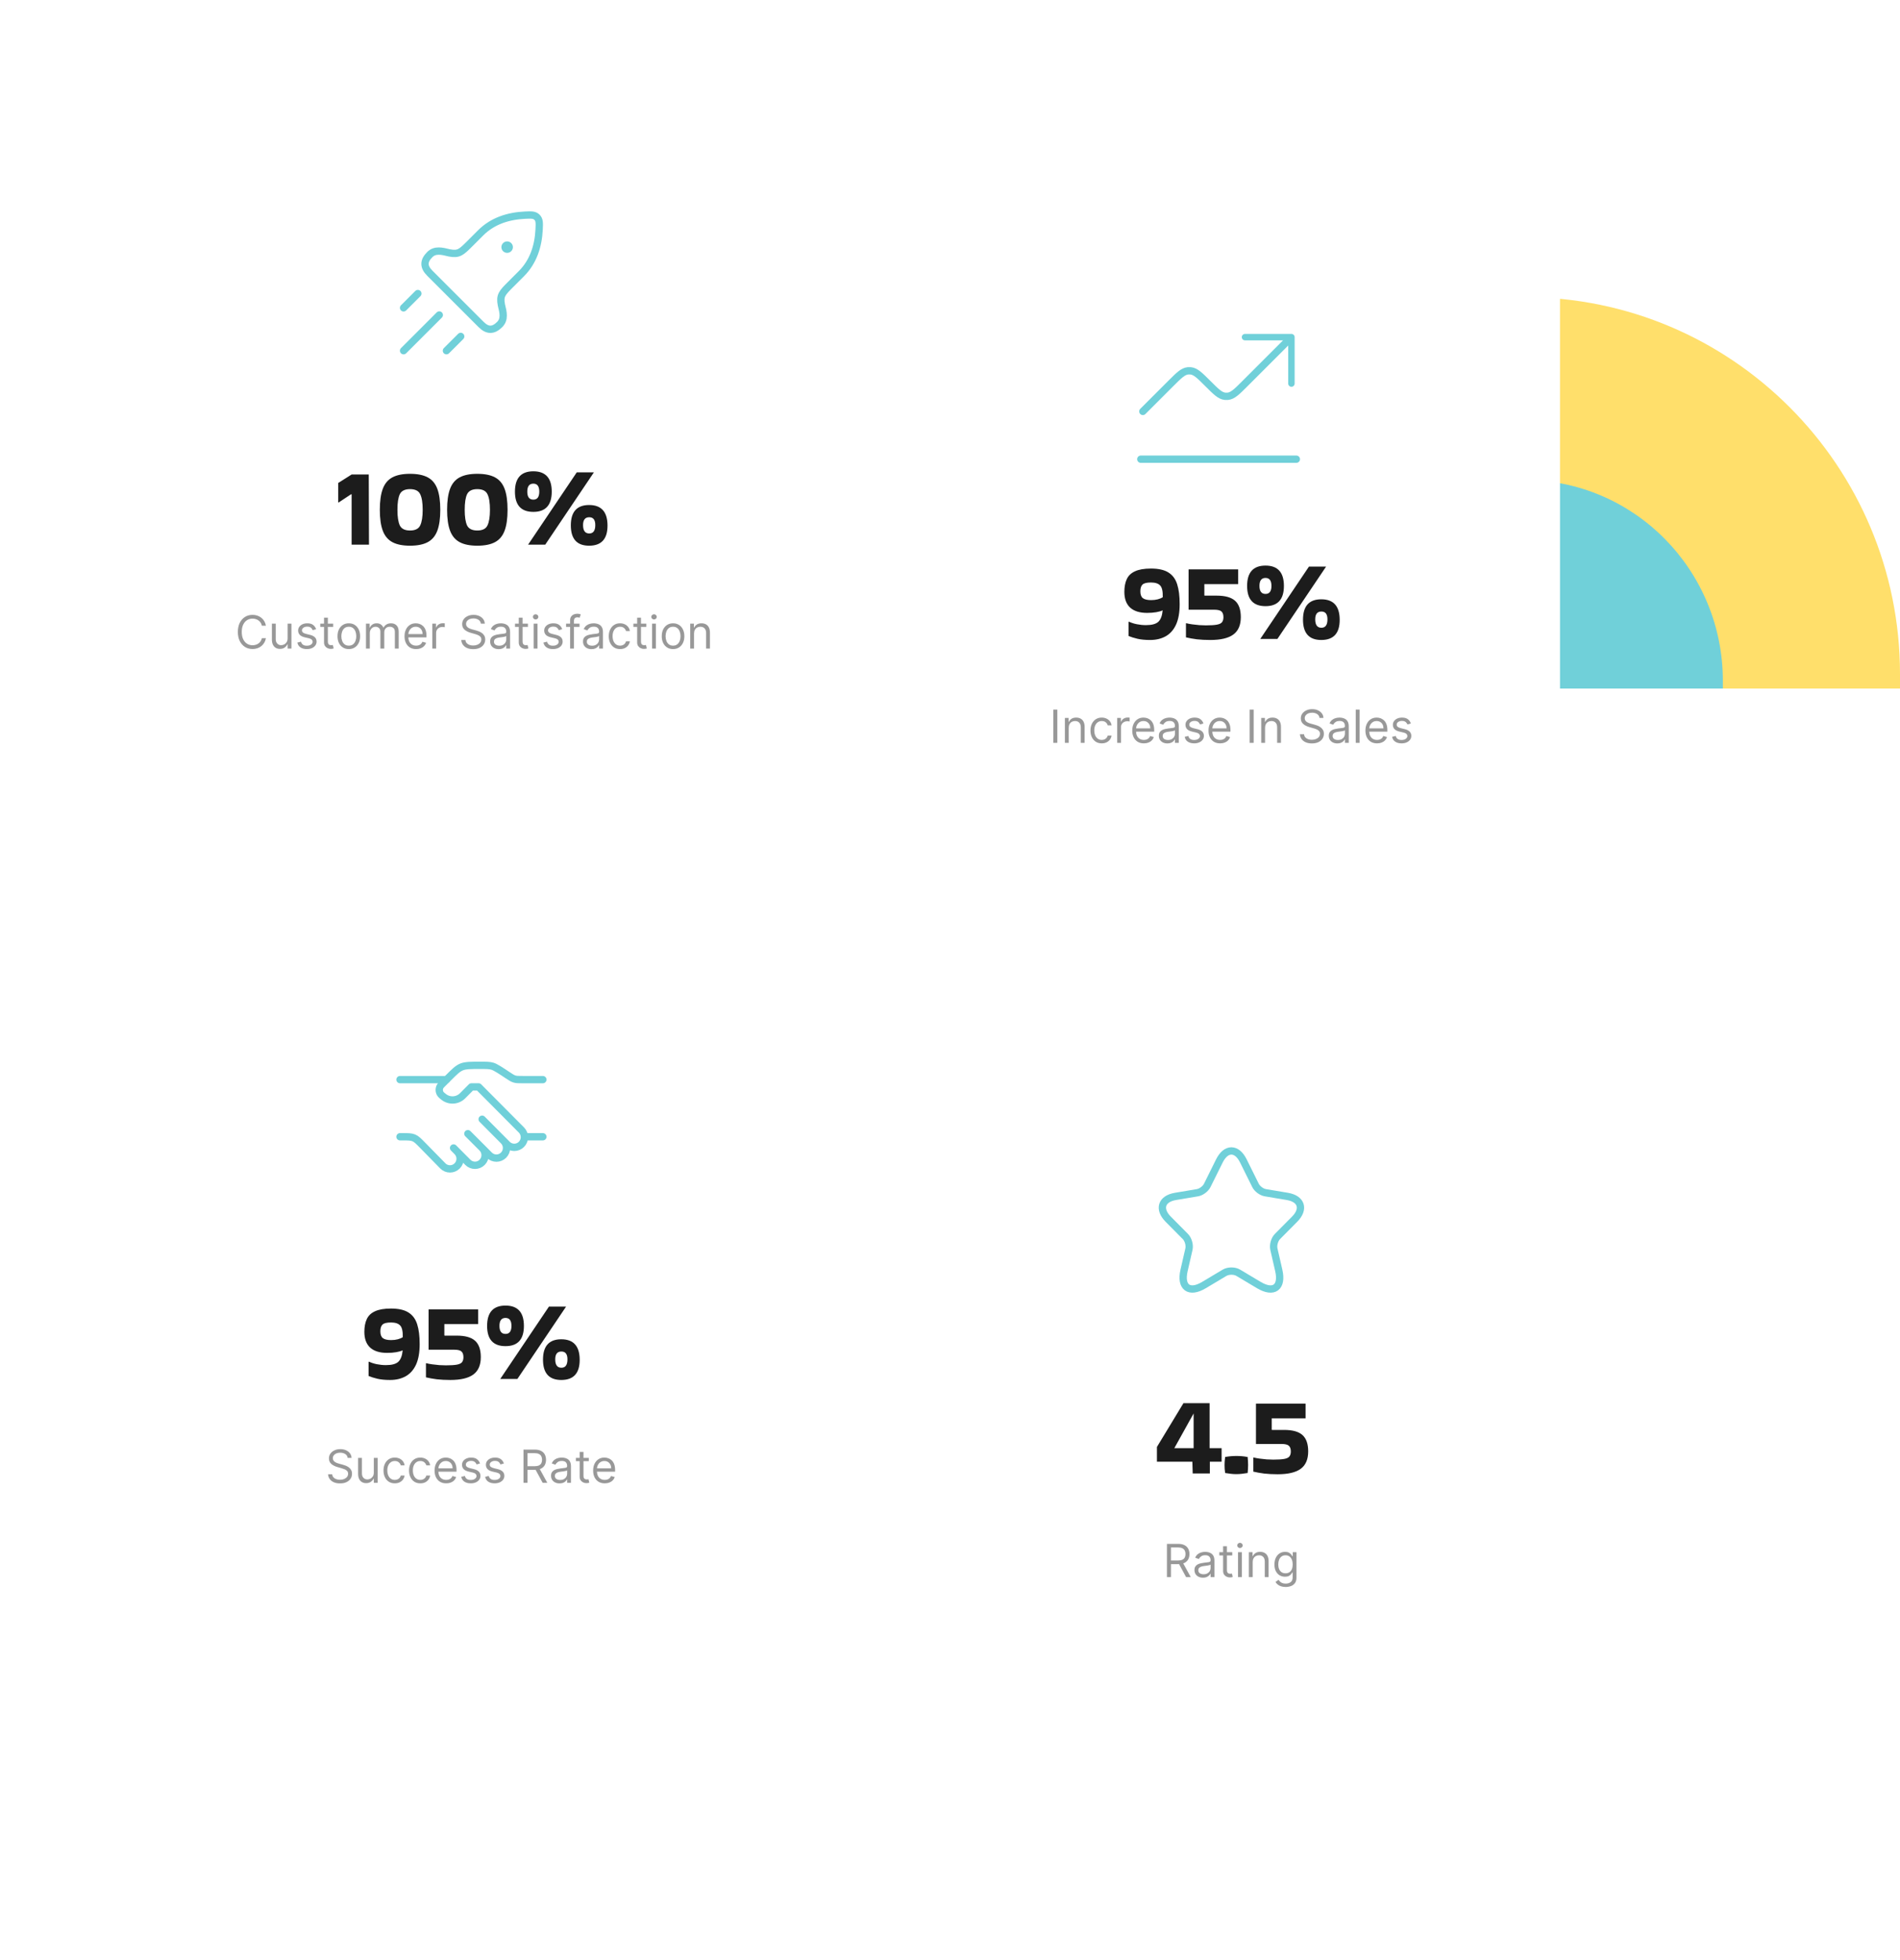<svg width="665" height="686" viewBox="0 0 665 686" fill="none" xmlns="http://www.w3.org/2000/svg">
<path d="M665 241H402V235.926C402 163.065 460.875 104 533.5 104C606.125 104 665 163.065 665 235.926V241Z" fill="#FFC800" fill-opacity="0.58"/>
<path d="M603 241H464V238.296C464 199.473 495.116 168 533.5 168C571.884 168 603 199.473 603 238.296V241Z" fill="#70D0D9"/>
<g filter="url(#filter0_d_174_2432)">
<rect x="51" y="20" width="229" height="259" rx="15" fill="white"/>
</g>
<g filter="url(#filter1_d_174_2432)">
<rect x="51" y="312" width="229" height="259" rx="15" fill="white"/>
</g>
<path d="M118.384 175.84V169.04L123.064 166.08H129.064L129.144 190.64H123.064V173H122.864L118.584 175.84H118.384ZM154.1 178.44C154.1 181.48 153.753 183.92 153.06 185.76C152.367 187.6 151.247 188.933 149.7 189.76C148.153 190.587 146.087 191 143.5 191C140.94 191 138.887 190.587 137.34 189.76C135.793 188.933 134.673 187.6 133.98 185.76C133.287 183.92 132.94 181.48 132.94 178.44C132.94 175.373 133.287 172.92 133.98 171.08C134.673 169.24 135.793 167.907 137.34 167.08C138.887 166.253 140.94 165.84 143.5 165.84C146.087 165.84 148.153 166.253 149.7 167.08C151.247 167.907 152.367 169.24 153.06 171.08C153.753 172.92 154.1 175.373 154.1 178.44ZM143.5 185.68C145.313 185.68 146.5 185.093 147.06 183.92C147.647 182.72 147.94 180.893 147.94 178.44C147.94 175.96 147.647 174.133 147.06 172.96C146.5 171.787 145.313 171.2 143.5 171.2C141.713 171.2 140.527 171.787 139.94 172.96C139.38 174.133 139.1 175.96 139.1 178.44C139.1 180.893 139.38 182.72 139.94 183.92C140.527 185.093 141.713 185.68 143.5 185.68ZM177.645 178.44C177.645 181.48 177.298 183.92 176.605 185.76C175.912 187.6 174.792 188.933 173.245 189.76C171.698 190.587 169.632 191 167.045 191C164.485 191 162.432 190.587 160.885 189.76C159.338 188.933 158.218 187.6 157.525 185.76C156.832 183.92 156.485 181.48 156.485 178.44C156.485 175.373 156.832 172.92 157.525 171.08C158.218 169.24 159.338 167.907 160.885 167.08C162.432 166.253 164.485 165.84 167.045 165.84C169.632 165.84 171.698 166.253 173.245 167.08C174.792 167.907 175.912 169.24 176.605 171.08C177.298 172.92 177.645 175.373 177.645 178.44ZM167.045 185.68C168.858 185.68 170.045 185.093 170.605 183.92C171.192 182.72 171.485 180.893 171.485 178.44C171.485 175.96 171.192 174.133 170.605 172.96C170.045 171.787 168.858 171.2 167.045 171.2C165.258 171.2 164.072 171.787 163.485 172.96C162.925 174.133 162.645 175.96 162.645 178.44C162.645 180.893 162.925 182.72 163.485 183.92C164.072 185.093 165.258 185.68 167.045 185.68ZM193.11 172.08C193.11 176.8 190.964 179.16 186.67 179.16C182.377 179.16 180.23 176.8 180.23 172.08C180.23 167.333 182.377 164.96 186.67 164.96C190.964 164.96 193.11 167.333 193.11 172.08ZM184.83 190.64L201.87 165.32H207.87L190.83 190.64H184.83ZM186.67 174.88C188.057 174.88 188.75 173.947 188.75 172.08C188.75 170.213 188.057 169.28 186.67 169.28C185.257 169.28 184.55 170.213 184.55 172.08C184.55 173.947 185.257 174.88 186.67 174.88ZM212.63 183.88C212.657 188.627 210.51 191 206.19 191C201.924 191 199.79 188.627 199.79 183.88C199.79 179.133 201.924 176.76 206.19 176.76C210.457 176.76 212.604 179.133 212.63 183.88ZM206.23 186.72C207.617 186.72 208.324 185.773 208.35 183.88C208.377 181.987 207.67 181.04 206.23 181.04C204.764 181.04 204.044 181.987 204.07 183.88C204.097 185.773 204.817 186.72 206.23 186.72Z" fill="#1C1C1C"/>
<path d="M129.165 476.6C129.938 476.973 130.845 477.267 131.885 477.48C132.952 477.693 134.018 477.8 135.085 477.8C137.112 477.8 138.552 477.413 139.405 476.64C140.258 475.84 140.765 474.507 140.925 472.64H140.885C140.325 472.907 139.578 473.12 138.645 473.28C137.712 473.44 136.658 473.52 135.485 473.52C132.898 473.52 130.925 472.907 129.565 471.68C128.205 470.427 127.525 468.587 127.525 466.16C127.525 464.4 127.805 462.92 128.365 461.72C128.925 460.493 129.885 459.573 131.245 458.96C132.605 458.32 134.472 458 136.845 458C139.458 458 141.485 458.453 142.925 459.36C144.392 460.267 145.418 461.64 146.005 463.48C146.592 465.32 146.885 467.64 146.885 470.44C146.885 473.373 146.458 475.773 145.605 477.64C144.752 479.48 143.538 480.84 141.965 481.72C140.418 482.573 138.605 483 136.525 483C134.765 483 133.272 482.853 132.045 482.56C130.818 482.267 129.805 481.947 129.005 481.6V476.68L129.165 476.6ZM136.845 462.88C135.378 462.88 134.392 463.12 133.885 463.6C133.378 464.08 133.125 464.867 133.125 465.96C133.125 467.107 133.418 467.907 134.005 468.36C134.592 468.813 135.552 469.04 136.885 469.04C137.738 469.04 138.525 468.947 139.245 468.76C139.992 468.547 140.565 468.307 140.965 468.04C141.018 466.013 140.725 464.653 140.085 463.96C139.445 463.24 138.365 462.88 136.845 462.88ZM150.003 472.4V458.28H167.363V463.44H155.523V467.36L155.603 467.48H159.883C162.816 467.48 164.949 468.08 166.283 469.28C167.616 470.48 168.283 472.387 168.283 475C168.283 477.773 167.416 479.8 165.683 481.08C163.949 482.36 161.256 483 157.603 483C155.869 483 154.296 482.92 152.883 482.76C151.469 482.573 150.203 482.347 149.083 482.08V477.2L149.163 477.12C149.749 477.28 150.443 477.413 151.243 477.52C152.069 477.627 152.909 477.72 153.763 477.8C154.616 477.853 155.389 477.88 156.083 477.88C157.736 477.88 159.003 477.8 159.883 477.64C160.763 477.48 161.363 477.2 161.683 476.8C162.029 476.373 162.203 475.787 162.203 475.04C162.203 474.107 161.976 473.44 161.523 473.04C161.096 472.613 160.229 472.4 158.923 472.4H150.003ZM183.369 464.08C183.369 468.8 181.222 471.16 176.929 471.16C172.636 471.16 170.489 468.8 170.489 464.08C170.489 459.333 172.636 456.96 176.929 456.96C181.222 456.96 183.369 459.333 183.369 464.08ZM175.089 482.64L192.129 457.32H198.129L181.089 482.64H175.089ZM176.929 466.88C178.316 466.88 179.009 465.947 179.009 464.08C179.009 462.213 178.316 461.28 176.929 461.28C175.516 461.28 174.809 462.213 174.809 464.08C174.809 465.947 175.516 466.88 176.929 466.88ZM202.889 475.88C202.916 480.627 200.769 483 196.449 483C192.182 483 190.049 480.627 190.049 475.88C190.049 471.133 192.182 468.76 196.449 468.76C200.716 468.76 202.862 471.133 202.889 475.88ZM196.489 478.72C197.876 478.72 198.582 477.773 198.609 475.88C198.636 473.987 197.929 473.04 196.489 473.04C195.022 473.04 194.302 473.987 194.329 475.88C194.356 477.773 195.076 478.72 196.489 478.72Z" fill="#1C1C1C"/>
<g filter="url(#filter2_d_174_2432)">
<rect x="317" y="53" width="229" height="259" rx="15" fill="white"/>
</g>
<g filter="url(#filter3_d_174_2432)">
<rect x="317" y="345" width="229" height="259" rx="15" fill="white"/>
</g>
<path d="M93.07 219H91.66C91.577 218.595 91.431 218.239 91.223 217.932C91.019 217.625 90.769 217.367 90.473 217.159C90.181 216.947 89.858 216.788 89.501 216.682C89.145 216.576 88.774 216.523 88.388 216.523C87.683 216.523 87.045 216.701 86.473 217.057C85.905 217.413 85.452 217.938 85.115 218.631C84.782 219.324 84.615 220.174 84.615 221.182C84.615 222.189 84.782 223.04 85.115 223.733C85.452 224.426 85.905 224.951 86.473 225.307C87.045 225.663 87.683 225.841 88.388 225.841C88.774 225.841 89.145 225.788 89.501 225.682C89.858 225.576 90.181 225.419 90.473 225.21C90.769 224.998 91.019 224.739 91.223 224.432C91.431 224.121 91.577 223.765 91.66 223.364H93.07C92.963 223.958 92.77 224.491 92.49 224.96C92.21 225.43 91.861 225.83 91.445 226.159C91.028 226.485 90.56 226.733 90.041 226.903C89.526 227.074 88.975 227.159 88.388 227.159C87.395 227.159 86.513 226.917 85.74 226.432C84.967 225.947 84.359 225.258 83.916 224.364C83.473 223.47 83.251 222.409 83.251 221.182C83.251 219.955 83.473 218.894 83.916 218C84.359 217.106 84.967 216.417 85.74 215.932C86.513 215.447 87.395 215.205 88.388 215.205C88.975 215.205 89.526 215.29 90.041 215.46C90.56 215.631 91.028 215.881 91.445 216.21C91.861 216.536 92.21 216.934 92.49 217.403C92.77 217.869 92.963 218.402 93.07 219ZM100.665 223.432V218.273H102.006V227H100.665V225.523H100.574C100.369 225.966 100.051 226.343 99.619 226.653C99.188 226.96 98.642 227.114 97.983 227.114C97.438 227.114 96.953 226.994 96.528 226.756C96.104 226.513 95.771 226.15 95.528 225.665C95.286 225.176 95.165 224.561 95.165 223.818V218.273H96.506V223.727C96.506 224.364 96.684 224.871 97.04 225.25C97.4 225.629 97.858 225.818 98.415 225.818C98.748 225.818 99.087 225.733 99.432 225.562C99.78 225.392 100.072 225.131 100.307 224.778C100.545 224.426 100.665 223.977 100.665 223.432ZM110.643 220.227L109.439 220.568C109.363 220.367 109.251 220.172 109.104 219.983C108.96 219.79 108.763 219.631 108.513 219.506C108.263 219.381 107.943 219.318 107.553 219.318C107.018 219.318 106.573 219.441 106.217 219.688C105.865 219.93 105.689 220.239 105.689 220.614C105.689 220.947 105.81 221.21 106.053 221.403C106.295 221.597 106.674 221.758 107.189 221.886L108.484 222.205C109.265 222.394 109.846 222.684 110.229 223.074C110.611 223.46 110.803 223.958 110.803 224.568C110.803 225.068 110.659 225.515 110.371 225.909C110.087 226.303 109.689 226.614 109.178 226.841C108.666 227.068 108.071 227.182 107.393 227.182C106.503 227.182 105.767 226.989 105.183 226.602C104.6 226.216 104.231 225.652 104.075 224.909L105.348 224.591C105.469 225.061 105.698 225.413 106.036 225.648C106.376 225.883 106.821 226 107.371 226C107.996 226 108.492 225.867 108.859 225.602C109.231 225.333 109.416 225.011 109.416 224.636C109.416 224.333 109.31 224.08 109.098 223.875C108.886 223.667 108.56 223.511 108.121 223.409L106.666 223.068C105.867 222.879 105.28 222.585 104.905 222.188C104.534 221.786 104.348 221.284 104.348 220.682C104.348 220.189 104.486 219.754 104.763 219.375C105.043 218.996 105.424 218.699 105.905 218.483C106.39 218.267 106.939 218.159 107.553 218.159C108.416 218.159 109.094 218.348 109.587 218.727C110.083 219.106 110.435 219.606 110.643 220.227ZM116.616 218.273V219.409H112.094V218.273H116.616ZM113.412 216.182H114.753V224.5C114.753 224.879 114.808 225.163 114.918 225.352C115.031 225.538 115.175 225.663 115.349 225.727C115.527 225.788 115.715 225.818 115.912 225.818C116.06 225.818 116.181 225.811 116.276 225.795C116.37 225.777 116.446 225.761 116.503 225.75L116.776 226.955C116.685 226.989 116.558 227.023 116.395 227.057C116.232 227.095 116.026 227.114 115.776 227.114C115.397 227.114 115.026 227.032 114.662 226.869C114.302 226.706 114.003 226.458 113.764 226.125C113.529 225.792 113.412 225.371 113.412 224.864V216.182ZM122.085 227.182C121.297 227.182 120.606 226.994 120.011 226.619C119.42 226.244 118.958 225.72 118.625 225.045C118.295 224.371 118.131 223.583 118.131 222.682C118.131 221.773 118.295 220.979 118.625 220.301C118.958 219.623 119.42 219.097 120.011 218.722C120.606 218.347 121.297 218.159 122.085 218.159C122.873 218.159 123.563 218.347 124.153 218.722C124.748 219.097 125.21 219.623 125.54 220.301C125.873 220.979 126.04 221.773 126.04 222.682C126.04 223.583 125.873 224.371 125.54 225.045C125.21 225.72 124.748 226.244 124.153 226.619C123.563 226.994 122.873 227.182 122.085 227.182ZM122.085 225.977C122.684 225.977 123.176 225.824 123.562 225.517C123.949 225.21 124.235 224.807 124.42 224.307C124.606 223.807 124.699 223.265 124.699 222.682C124.699 222.098 124.606 221.555 124.42 221.051C124.235 220.547 123.949 220.14 123.562 219.83C123.176 219.519 122.684 219.364 122.085 219.364C121.487 219.364 120.994 219.519 120.608 219.83C120.222 220.14 119.936 220.547 119.75 221.051C119.564 221.555 119.472 222.098 119.472 222.682C119.472 223.265 119.564 223.807 119.75 224.307C119.936 224.807 120.222 225.21 120.608 225.517C120.994 225.824 121.487 225.977 122.085 225.977ZM128.087 227V218.273H129.382V219.636H129.496C129.678 219.17 129.971 218.809 130.376 218.551C130.782 218.29 131.268 218.159 131.837 218.159C132.412 218.159 132.892 218.29 133.274 218.551C133.661 218.809 133.962 219.17 134.178 219.636H134.268C134.492 219.186 134.827 218.828 135.274 218.562C135.721 218.294 136.257 218.159 136.882 218.159C137.662 218.159 138.301 218.403 138.797 218.892C139.293 219.377 139.541 220.133 139.541 221.159V227H138.2V221.159C138.2 220.515 138.024 220.055 137.672 219.778C137.32 219.502 136.905 219.364 136.428 219.364C135.814 219.364 135.339 219.549 135.001 219.92C134.664 220.288 134.496 220.754 134.496 221.318V227H133.132V221.023C133.132 220.527 132.971 220.127 132.649 219.824C132.327 219.517 131.912 219.364 131.405 219.364C131.056 219.364 130.731 219.456 130.428 219.642C130.128 219.828 129.886 220.085 129.7 220.415C129.518 220.741 129.428 221.117 129.428 221.545V227H128.087ZM145.652 227.182C144.811 227.182 144.086 226.996 143.476 226.625C142.87 226.25 142.402 225.727 142.072 225.057C141.747 224.383 141.584 223.598 141.584 222.705C141.584 221.811 141.747 221.023 142.072 220.341C142.402 219.655 142.86 219.121 143.447 218.739C144.038 218.352 144.728 218.159 145.516 218.159C145.97 218.159 146.419 218.235 146.862 218.386C147.305 218.538 147.709 218.784 148.072 219.125C148.436 219.462 148.726 219.909 148.942 220.466C149.158 221.023 149.266 221.708 149.266 222.523V223.091H142.538V221.932H147.902C147.902 221.439 147.804 221 147.607 220.614C147.413 220.227 147.137 219.922 146.777 219.699C146.421 219.475 146 219.364 145.516 219.364C144.982 219.364 144.519 219.496 144.129 219.761C143.743 220.023 143.446 220.364 143.237 220.784C143.029 221.205 142.925 221.655 142.925 222.136V222.909C142.925 223.568 143.038 224.127 143.266 224.585C143.497 225.04 143.817 225.386 144.226 225.625C144.635 225.86 145.11 225.977 145.652 225.977C146.004 225.977 146.322 225.928 146.607 225.83C146.894 225.727 147.143 225.576 147.351 225.375C147.559 225.17 147.72 224.917 147.834 224.614L149.129 224.977C148.993 225.417 148.764 225.803 148.442 226.136C148.12 226.466 147.722 226.723 147.249 226.909C146.775 227.091 146.243 227.182 145.652 227.182ZM151.305 227V218.273H152.601V219.591H152.692C152.851 219.159 153.139 218.809 153.555 218.54C153.972 218.271 154.442 218.136 154.964 218.136C155.063 218.136 155.186 218.138 155.334 218.142C155.482 218.146 155.593 218.152 155.669 218.159V219.523C155.624 219.511 155.519 219.494 155.357 219.472C155.197 219.445 155.029 219.432 154.851 219.432C154.427 219.432 154.048 219.521 153.714 219.699C153.385 219.873 153.124 220.116 152.93 220.426C152.741 220.733 152.646 221.083 152.646 221.477V227H151.305ZM168.304 218.273C168.236 217.697 167.959 217.25 167.474 216.932C166.99 216.614 166.395 216.455 165.69 216.455C165.175 216.455 164.724 216.538 164.338 216.705C163.955 216.871 163.656 217.1 163.44 217.392C163.228 217.684 163.122 218.015 163.122 218.386C163.122 218.697 163.196 218.964 163.344 219.188C163.495 219.407 163.688 219.591 163.923 219.739C164.158 219.883 164.404 220.002 164.662 220.097C164.92 220.187 165.156 220.261 165.372 220.318L166.554 220.636C166.857 220.716 167.194 220.826 167.565 220.966C167.94 221.106 168.298 221.297 168.639 221.54C168.984 221.778 169.268 222.085 169.491 222.46C169.715 222.835 169.827 223.295 169.827 223.841C169.827 224.47 169.662 225.038 169.332 225.545C169.007 226.053 168.529 226.456 167.901 226.756C167.276 227.055 166.516 227.205 165.622 227.205C164.789 227.205 164.067 227.07 163.457 226.801C162.851 226.532 162.374 226.157 162.026 225.676C161.681 225.195 161.486 224.636 161.44 224H162.895C162.933 224.439 163.08 224.803 163.338 225.091C163.599 225.375 163.929 225.587 164.327 225.727C164.728 225.864 165.16 225.932 165.622 225.932C166.16 225.932 166.643 225.845 167.071 225.67C167.499 225.492 167.838 225.246 168.088 224.932C168.338 224.614 168.463 224.242 168.463 223.818C168.463 223.432 168.355 223.117 168.139 222.875C167.923 222.633 167.639 222.436 167.287 222.284C166.935 222.133 166.554 222 166.145 221.886L164.713 221.477C163.804 221.216 163.084 220.843 162.554 220.358C162.024 219.873 161.759 219.239 161.759 218.455C161.759 217.803 161.935 217.235 162.287 216.75C162.643 216.261 163.12 215.883 163.719 215.614C164.321 215.341 164.993 215.205 165.736 215.205C166.486 215.205 167.152 215.339 167.736 215.608C168.319 215.873 168.781 216.237 169.122 216.699C169.467 217.161 169.649 217.686 169.668 218.273H168.304ZM174.53 227.205C173.977 227.205 173.475 227.1 173.024 226.892C172.573 226.68 172.215 226.375 171.95 225.977C171.685 225.576 171.553 225.091 171.553 224.523C171.553 224.023 171.651 223.617 171.848 223.307C172.045 222.992 172.308 222.746 172.638 222.568C172.967 222.39 173.331 222.258 173.729 222.17C174.13 222.08 174.534 222.008 174.939 221.955C175.469 221.886 175.899 221.835 176.229 221.801C176.562 221.763 176.804 221.701 176.956 221.614C177.111 221.527 177.189 221.375 177.189 221.159V221.114C177.189 220.553 177.036 220.117 176.729 219.807C176.426 219.496 175.965 219.341 175.348 219.341C174.708 219.341 174.206 219.481 173.842 219.761C173.479 220.042 173.223 220.341 173.075 220.659L171.803 220.205C172.03 219.674 172.333 219.261 172.712 218.966C173.094 218.667 173.511 218.458 173.962 218.341C174.416 218.22 174.863 218.159 175.303 218.159C175.583 218.159 175.905 218.193 176.268 218.261C176.636 218.326 176.99 218.46 177.331 218.665C177.676 218.869 177.962 219.178 178.189 219.591C178.416 220.004 178.53 220.557 178.53 221.25V227H177.189V225.818H177.121C177.03 226.008 176.878 226.21 176.666 226.426C176.454 226.642 176.172 226.826 175.82 226.977C175.467 227.129 175.037 227.205 174.53 227.205ZM174.734 226C175.265 226 175.712 225.896 176.075 225.688C176.443 225.479 176.719 225.21 176.905 224.881C177.094 224.551 177.189 224.205 177.189 223.841V222.614C177.132 222.682 177.007 222.744 176.814 222.801C176.625 222.854 176.405 222.902 176.155 222.943C175.909 222.981 175.668 223.015 175.433 223.045C175.202 223.072 175.015 223.095 174.871 223.114C174.522 223.159 174.196 223.233 173.893 223.335C173.594 223.434 173.352 223.583 173.166 223.784C172.984 223.981 172.893 224.25 172.893 224.591C172.893 225.057 173.066 225.409 173.411 225.648C173.759 225.883 174.2 226 174.734 226ZM184.773 218.273V219.409H180.25V218.273H184.773ZM181.568 216.182H182.909V224.5C182.909 224.879 182.964 225.163 183.074 225.352C183.188 225.538 183.331 225.663 183.506 225.727C183.684 225.788 183.871 225.818 184.068 225.818C184.216 225.818 184.337 225.811 184.432 225.795C184.527 225.777 184.602 225.761 184.659 225.75L184.932 226.955C184.841 226.989 184.714 227.023 184.551 227.057C184.388 227.095 184.182 227.114 183.932 227.114C183.553 227.114 183.182 227.032 182.818 226.869C182.458 226.706 182.159 226.458 181.92 226.125C181.686 225.792 181.568 225.371 181.568 224.864V216.182ZM186.79 227V218.273H188.131V227H186.79ZM187.472 216.818C187.21 216.818 186.985 216.729 186.795 216.551C186.61 216.373 186.517 216.159 186.517 215.909C186.517 215.659 186.61 215.445 186.795 215.267C186.985 215.089 187.21 215 187.472 215C187.733 215 187.956 215.089 188.142 215.267C188.331 215.445 188.426 215.659 188.426 215.909C188.426 216.159 188.331 216.373 188.142 216.551C187.956 216.729 187.733 216.818 187.472 216.818ZM196.768 220.227L195.564 220.568C195.488 220.367 195.376 220.172 195.229 219.983C195.085 219.79 194.888 219.631 194.638 219.506C194.388 219.381 194.068 219.318 193.678 219.318C193.143 219.318 192.698 219.441 192.342 219.688C191.99 219.93 191.814 220.239 191.814 220.614C191.814 220.947 191.935 221.21 192.178 221.403C192.42 221.597 192.799 221.758 193.314 221.886L194.609 222.205C195.39 222.394 195.971 222.684 196.354 223.074C196.736 223.46 196.928 223.958 196.928 224.568C196.928 225.068 196.784 225.515 196.496 225.909C196.212 226.303 195.814 226.614 195.303 226.841C194.791 227.068 194.196 227.182 193.518 227.182C192.628 227.182 191.892 226.989 191.308 226.602C190.725 226.216 190.356 225.652 190.2 224.909L191.473 224.591C191.594 225.061 191.823 225.413 192.161 225.648C192.501 225.883 192.946 226 193.496 226C194.121 226 194.617 225.867 194.984 225.602C195.356 225.333 195.541 225.011 195.541 224.636C195.541 224.333 195.435 224.08 195.223 223.875C195.011 223.667 194.685 223.511 194.246 223.409L192.791 223.068C191.992 222.879 191.405 222.585 191.03 222.188C190.659 221.786 190.473 221.284 190.473 220.682C190.473 220.189 190.611 219.754 190.888 219.375C191.168 218.996 191.549 218.699 192.03 218.483C192.515 218.267 193.064 218.159 193.678 218.159C194.541 218.159 195.219 218.348 195.712 218.727C196.208 219.106 196.56 219.606 196.768 220.227ZM202.832 218.273V219.409H198.128V218.273H202.832ZM199.537 227V217.068C199.537 216.568 199.654 216.152 199.889 215.818C200.124 215.485 200.429 215.235 200.804 215.068C201.179 214.902 201.575 214.818 201.991 214.818C202.321 214.818 202.59 214.845 202.798 214.898C203.007 214.951 203.162 215 203.264 215.045L202.878 216.205C202.81 216.182 202.715 216.153 202.594 216.119C202.476 216.085 202.321 216.068 202.128 216.068C201.685 216.068 201.365 216.18 201.168 216.403C200.974 216.627 200.878 216.955 200.878 217.386V227H199.537ZM207.03 227.205C206.477 227.205 205.975 227.1 205.524 226.892C205.073 226.68 204.715 226.375 204.45 225.977C204.185 225.576 204.053 225.091 204.053 224.523C204.053 224.023 204.151 223.617 204.348 223.307C204.545 222.992 204.808 222.746 205.138 222.568C205.467 222.39 205.831 222.258 206.229 222.17C206.63 222.08 207.034 222.008 207.439 221.955C207.969 221.886 208.399 221.835 208.729 221.801C209.062 221.763 209.304 221.701 209.456 221.614C209.611 221.527 209.689 221.375 209.689 221.159V221.114C209.689 220.553 209.536 220.117 209.229 219.807C208.926 219.496 208.465 219.341 207.848 219.341C207.208 219.341 206.706 219.481 206.342 219.761C205.979 220.042 205.723 220.341 205.575 220.659L204.303 220.205C204.53 219.674 204.833 219.261 205.212 218.966C205.594 218.667 206.011 218.458 206.462 218.341C206.916 218.22 207.363 218.159 207.803 218.159C208.083 218.159 208.405 218.193 208.768 218.261C209.136 218.326 209.49 218.46 209.831 218.665C210.176 218.869 210.462 219.178 210.689 219.591C210.916 220.004 211.03 220.557 211.03 221.25V227H209.689V225.818H209.621C209.53 226.008 209.378 226.21 209.166 226.426C208.954 226.642 208.672 226.826 208.32 226.977C207.967 227.129 207.537 227.205 207.03 227.205ZM207.234 226C207.765 226 208.212 225.896 208.575 225.688C208.943 225.479 209.219 225.21 209.405 224.881C209.594 224.551 209.689 224.205 209.689 223.841V222.614C209.632 222.682 209.507 222.744 209.314 222.801C209.125 222.854 208.905 222.902 208.655 222.943C208.409 222.981 208.168 223.015 207.933 223.045C207.702 223.072 207.515 223.095 207.371 223.114C207.022 223.159 206.696 223.233 206.393 223.335C206.094 223.434 205.852 223.583 205.666 223.784C205.484 223.981 205.393 224.25 205.393 224.591C205.393 225.057 205.566 225.409 205.911 225.648C206.259 225.883 206.7 226 207.234 226ZM217.023 227.182C216.205 227.182 215.5 226.989 214.909 226.602C214.318 226.216 213.864 225.684 213.545 225.006C213.227 224.328 213.068 223.553 213.068 222.682C213.068 221.795 213.231 221.013 213.557 220.335C213.886 219.653 214.345 219.121 214.932 218.739C215.523 218.352 216.212 218.159 217 218.159C217.614 218.159 218.167 218.273 218.659 218.5C219.152 218.727 219.555 219.045 219.869 219.455C220.184 219.864 220.379 220.341 220.455 220.886H219.114C219.011 220.489 218.784 220.136 218.432 219.83C218.083 219.519 217.614 219.364 217.023 219.364C216.5 219.364 216.042 219.5 215.648 219.773C215.258 220.042 214.953 220.422 214.733 220.915C214.517 221.403 214.409 221.977 214.409 222.636C214.409 223.311 214.515 223.898 214.727 224.398C214.943 224.898 215.246 225.286 215.636 225.562C216.03 225.839 216.492 225.977 217.023 225.977C217.371 225.977 217.688 225.917 217.972 225.795C218.256 225.674 218.496 225.5 218.693 225.273C218.89 225.045 219.03 224.773 219.114 224.455H220.455C220.379 224.97 220.191 225.434 219.892 225.847C219.597 226.256 219.205 226.581 218.716 226.824C218.231 227.062 217.667 227.182 217.023 227.182ZM226.21 218.273V219.409H221.688V218.273H226.21ZM223.006 216.182H224.347V224.5C224.347 224.879 224.402 225.163 224.511 225.352C224.625 225.538 224.769 225.663 224.943 225.727C225.121 225.788 225.309 225.818 225.506 225.818C225.653 225.818 225.775 225.811 225.869 225.795C225.964 225.777 226.04 225.761 226.097 225.75L226.369 226.955C226.278 226.989 226.152 227.023 225.989 227.057C225.826 227.095 225.619 227.114 225.369 227.114C224.991 227.114 224.619 227.032 224.256 226.869C223.896 226.706 223.597 226.458 223.358 226.125C223.123 225.792 223.006 225.371 223.006 224.864V216.182ZM228.227 227V218.273H229.568V227H228.227ZM228.909 216.818C228.648 216.818 228.422 216.729 228.233 216.551C228.047 216.373 227.955 216.159 227.955 215.909C227.955 215.659 228.047 215.445 228.233 215.267C228.422 215.089 228.648 215 228.909 215C229.17 215 229.394 215.089 229.58 215.267C229.769 215.445 229.864 215.659 229.864 215.909C229.864 216.159 229.769 216.373 229.58 216.551C229.394 216.729 229.17 216.818 228.909 216.818ZM235.57 227.182C234.782 227.182 234.09 226.994 233.496 226.619C232.905 226.244 232.443 225.72 232.109 225.045C231.78 224.371 231.615 223.583 231.615 222.682C231.615 221.773 231.78 220.979 232.109 220.301C232.443 219.623 232.905 219.097 233.496 218.722C234.09 218.347 234.782 218.159 235.57 218.159C236.357 218.159 237.047 218.347 237.638 218.722C238.232 219.097 238.695 219.623 239.024 220.301C239.357 220.979 239.524 221.773 239.524 222.682C239.524 223.583 239.357 224.371 239.024 225.045C238.695 225.72 238.232 226.244 237.638 226.619C237.047 226.994 236.357 227.182 235.57 227.182ZM235.57 225.977C236.168 225.977 236.661 225.824 237.047 225.517C237.433 225.21 237.719 224.807 237.905 224.307C238.09 223.807 238.183 223.265 238.183 222.682C238.183 222.098 238.09 221.555 237.905 221.051C237.719 220.547 237.433 220.14 237.047 219.83C236.661 219.519 236.168 219.364 235.57 219.364C234.971 219.364 234.479 219.519 234.092 219.83C233.706 220.14 233.42 220.547 233.234 221.051C233.049 221.555 232.956 222.098 232.956 222.682C232.956 223.265 233.049 223.807 233.234 224.307C233.42 224.807 233.706 225.21 234.092 225.517C234.479 225.824 234.971 225.977 235.57 225.977ZM242.912 221.75V227H241.571V218.273H242.866V219.636H242.98C243.185 219.193 243.495 218.837 243.912 218.568C244.329 218.295 244.866 218.159 245.526 218.159C246.116 218.159 246.634 218.28 247.077 218.523C247.52 218.761 247.865 219.125 248.111 219.614C248.357 220.098 248.48 220.712 248.48 221.455V227H247.139V221.545C247.139 220.86 246.961 220.326 246.605 219.943C246.249 219.557 245.76 219.364 245.139 219.364C244.711 219.364 244.329 219.456 243.991 219.642C243.658 219.828 243.395 220.098 243.202 220.455C243.009 220.811 242.912 221.242 242.912 221.75Z" fill="#989898"/>
<path d="M121.679 510.273C121.611 509.697 121.334 509.25 120.849 508.932C120.365 508.614 119.77 508.455 119.065 508.455C118.55 508.455 118.099 508.538 117.713 508.705C117.33 508.871 117.031 509.1 116.815 509.392C116.603 509.684 116.497 510.015 116.497 510.386C116.497 510.697 116.571 510.964 116.719 511.188C116.87 511.407 117.063 511.591 117.298 511.739C117.533 511.883 117.779 512.002 118.037 512.097C118.295 512.187 118.531 512.261 118.747 512.318L119.929 512.636C120.232 512.716 120.569 512.826 120.94 512.966C121.315 513.106 121.673 513.297 122.014 513.54C122.359 513.778 122.643 514.085 122.866 514.46C123.09 514.835 123.202 515.295 123.202 515.841C123.202 516.47 123.037 517.038 122.707 517.545C122.382 518.053 121.904 518.456 121.276 518.756C120.651 519.055 119.891 519.205 118.997 519.205C118.164 519.205 117.442 519.07 116.832 518.801C116.226 518.532 115.749 518.157 115.401 517.676C115.056 517.195 114.861 516.636 114.815 516H116.27C116.308 516.439 116.455 516.803 116.713 517.091C116.974 517.375 117.304 517.587 117.702 517.727C118.103 517.864 118.535 517.932 118.997 517.932C119.535 517.932 120.018 517.845 120.446 517.67C120.874 517.492 121.213 517.246 121.463 516.932C121.713 516.614 121.838 516.242 121.838 515.818C121.838 515.432 121.73 515.117 121.514 514.875C121.298 514.633 121.014 514.436 120.662 514.284C120.31 514.133 119.929 514 119.52 513.886L118.088 513.477C117.179 513.216 116.459 512.843 115.929 512.358C115.399 511.873 115.134 511.239 115.134 510.455C115.134 509.803 115.31 509.235 115.662 508.75C116.018 508.261 116.495 507.883 117.094 507.614C117.696 507.341 118.368 507.205 119.111 507.205C119.861 507.205 120.527 507.339 121.111 507.608C121.694 507.873 122.156 508.237 122.497 508.699C122.842 509.161 123.024 509.686 123.043 510.273H121.679ZM130.837 515.432V510.273H132.178V519H130.837V517.523H130.746C130.541 517.966 130.223 518.343 129.791 518.653C129.359 518.96 128.814 519.114 128.155 519.114C127.609 519.114 127.125 518.994 126.7 518.756C126.276 518.513 125.943 518.15 125.7 517.665C125.458 517.176 125.337 516.561 125.337 515.818V510.273H126.678V515.727C126.678 516.364 126.856 516.871 127.212 517.25C127.571 517.629 128.03 517.818 128.587 517.818C128.92 517.818 129.259 517.733 129.604 517.562C129.952 517.392 130.244 517.131 130.479 516.778C130.717 516.426 130.837 515.977 130.837 515.432ZM138.179 519.182C137.361 519.182 136.656 518.989 136.065 518.602C135.474 518.216 135.02 517.684 134.702 517.006C134.384 516.328 134.224 515.553 134.224 514.682C134.224 513.795 134.387 513.013 134.713 512.335C135.043 511.653 135.501 511.121 136.088 510.739C136.679 510.352 137.368 510.159 138.156 510.159C138.77 510.159 139.323 510.273 139.815 510.5C140.308 510.727 140.711 511.045 141.026 511.455C141.34 511.864 141.535 512.341 141.611 512.886H140.27C140.168 512.489 139.94 512.136 139.588 511.83C139.24 511.519 138.77 511.364 138.179 511.364C137.656 511.364 137.198 511.5 136.804 511.773C136.414 512.042 136.109 512.422 135.889 512.915C135.673 513.403 135.565 513.977 135.565 514.636C135.565 515.311 135.671 515.898 135.884 516.398C136.099 516.898 136.402 517.286 136.793 517.562C137.187 517.839 137.649 517.977 138.179 517.977C138.527 517.977 138.844 517.917 139.128 517.795C139.412 517.674 139.652 517.5 139.849 517.273C140.046 517.045 140.187 516.773 140.27 516.455H141.611C141.535 516.97 141.348 517.434 141.048 517.847C140.753 518.256 140.361 518.581 139.872 518.824C139.387 519.062 138.823 519.182 138.179 519.182ZM147.116 519.182C146.298 519.182 145.594 518.989 145.003 518.602C144.412 518.216 143.957 517.684 143.639 517.006C143.321 516.328 143.162 515.553 143.162 514.682C143.162 513.795 143.325 513.013 143.651 512.335C143.98 511.653 144.438 511.121 145.026 510.739C145.616 510.352 146.306 510.159 147.094 510.159C147.707 510.159 148.26 510.273 148.753 510.5C149.245 510.727 149.649 511.045 149.963 511.455C150.277 511.864 150.473 512.341 150.548 512.886H149.207C149.105 512.489 148.878 512.136 148.526 511.83C148.177 511.519 147.707 511.364 147.116 511.364C146.594 511.364 146.135 511.5 145.741 511.773C145.351 512.042 145.046 512.422 144.827 512.915C144.611 513.403 144.503 513.977 144.503 514.636C144.503 515.311 144.609 515.898 144.821 516.398C145.037 516.898 145.34 517.286 145.73 517.562C146.124 517.839 146.586 517.977 147.116 517.977C147.465 517.977 147.781 517.917 148.065 517.795C148.349 517.674 148.59 517.5 148.787 517.273C148.984 517.045 149.124 516.773 149.207 516.455H150.548C150.473 516.97 150.285 517.434 149.986 517.847C149.69 518.256 149.298 518.581 148.81 518.824C148.325 519.062 147.76 519.182 147.116 519.182ZM156.168 519.182C155.327 519.182 154.601 518.996 153.991 518.625C153.385 518.25 152.918 517.727 152.588 517.057C152.262 516.383 152.099 515.598 152.099 514.705C152.099 513.811 152.262 513.023 152.588 512.341C152.918 511.655 153.376 511.121 153.963 510.739C154.554 510.352 155.243 510.159 156.031 510.159C156.486 510.159 156.935 510.235 157.378 510.386C157.821 510.538 158.224 510.784 158.588 511.125C158.952 511.462 159.241 511.909 159.457 512.466C159.673 513.023 159.781 513.708 159.781 514.523V515.091H153.054V513.932H158.418C158.418 513.439 158.319 513 158.122 512.614C157.929 512.227 157.652 511.922 157.293 511.699C156.937 511.475 156.516 511.364 156.031 511.364C155.497 511.364 155.035 511.496 154.645 511.761C154.259 512.023 153.961 512.364 153.753 512.784C153.545 513.205 153.44 513.655 153.44 514.136V514.909C153.44 515.568 153.554 516.127 153.781 516.585C154.012 517.04 154.332 517.386 154.741 517.625C155.151 517.86 155.626 517.977 156.168 517.977C156.52 517.977 156.838 517.928 157.122 517.83C157.41 517.727 157.658 517.576 157.866 517.375C158.075 517.17 158.236 516.917 158.349 516.614L159.645 516.977C159.509 517.417 159.279 517.803 158.957 518.136C158.635 518.466 158.238 518.723 157.764 518.909C157.291 519.091 156.759 519.182 156.168 519.182ZM168.003 512.227L166.798 512.568C166.723 512.367 166.611 512.172 166.463 511.983C166.319 511.79 166.122 511.631 165.872 511.506C165.622 511.381 165.302 511.318 164.912 511.318C164.378 511.318 163.933 511.441 163.577 511.688C163.224 511.93 163.048 512.239 163.048 512.614C163.048 512.947 163.17 513.21 163.412 513.403C163.654 513.597 164.033 513.758 164.548 513.886L165.844 514.205C166.624 514.394 167.205 514.684 167.588 515.074C167.971 515.46 168.162 515.958 168.162 516.568C168.162 517.068 168.018 517.515 167.73 517.909C167.446 518.303 167.048 518.614 166.537 518.841C166.026 519.068 165.431 519.182 164.753 519.182C163.863 519.182 163.126 518.989 162.543 518.602C161.959 518.216 161.59 517.652 161.435 516.909L162.707 516.591C162.829 517.061 163.058 517.413 163.395 517.648C163.736 517.883 164.181 518 164.73 518C165.355 518 165.851 517.867 166.219 517.602C166.59 517.333 166.776 517.011 166.776 516.636C166.776 516.333 166.67 516.08 166.457 515.875C166.245 515.667 165.92 515.511 165.48 515.409L164.026 515.068C163.226 514.879 162.639 514.585 162.264 514.188C161.893 513.786 161.707 513.284 161.707 512.682C161.707 512.189 161.846 511.754 162.122 511.375C162.402 510.996 162.783 510.699 163.264 510.483C163.749 510.267 164.298 510.159 164.912 510.159C165.776 510.159 166.454 510.348 166.946 510.727C167.442 511.106 167.795 511.606 168.003 512.227ZM176.362 512.227L175.158 512.568C175.082 512.367 174.97 512.172 174.822 511.983C174.679 511.79 174.482 511.631 174.232 511.506C173.982 511.381 173.661 511.318 173.271 511.318C172.737 511.318 172.292 511.441 171.936 511.688C171.584 511.93 171.408 512.239 171.408 512.614C171.408 512.947 171.529 513.21 171.771 513.403C172.014 513.597 172.393 513.758 172.908 513.886L174.203 514.205C174.983 514.394 175.565 514.684 175.947 515.074C176.33 515.46 176.521 515.958 176.521 516.568C176.521 517.068 176.377 517.515 176.089 517.909C175.805 518.303 175.408 518.614 174.896 518.841C174.385 519.068 173.79 519.182 173.112 519.182C172.222 519.182 171.485 518.989 170.902 518.602C170.319 518.216 169.949 517.652 169.794 516.909L171.067 516.591C171.188 517.061 171.417 517.413 171.754 517.648C172.095 517.883 172.54 518 173.089 518C173.714 518 174.211 517.867 174.578 517.602C174.949 517.333 175.135 517.011 175.135 516.636C175.135 516.333 175.029 516.08 174.817 515.875C174.605 515.667 174.279 515.511 173.839 515.409L172.385 515.068C171.586 514.879 170.999 514.585 170.624 514.188C170.252 513.786 170.067 513.284 170.067 512.682C170.067 512.189 170.205 511.754 170.482 511.375C170.762 510.996 171.143 510.699 171.624 510.483C172.108 510.267 172.658 510.159 173.271 510.159C174.135 510.159 174.813 510.348 175.305 510.727C175.802 511.106 176.154 511.606 176.362 512.227ZM183.222 519V507.364H187.153C188.063 507.364 188.809 507.519 189.392 507.83C189.975 508.136 190.407 508.559 190.688 509.097C190.968 509.634 191.108 510.246 191.108 510.932C191.108 511.617 190.968 512.225 190.688 512.756C190.407 513.286 189.977 513.703 189.398 514.006C188.818 514.305 188.078 514.455 187.176 514.455H183.994V513.182H187.131C187.752 513.182 188.252 513.091 188.631 512.909C189.013 512.727 189.29 512.47 189.46 512.136C189.634 511.799 189.722 511.398 189.722 510.932C189.722 510.466 189.634 510.059 189.46 509.71C189.286 509.362 189.008 509.093 188.625 508.903C188.242 508.71 187.737 508.614 187.108 508.614H184.631V519H183.222ZM188.699 513.773L191.562 519H189.926L187.108 513.773H188.699ZM195.842 519.205C195.289 519.205 194.787 519.1 194.337 518.892C193.886 518.68 193.528 518.375 193.263 517.977C192.998 517.576 192.865 517.091 192.865 516.523C192.865 516.023 192.964 515.617 193.161 515.307C193.357 514.992 193.621 514.746 193.95 514.568C194.28 514.39 194.643 514.258 195.041 514.17C195.443 514.08 195.846 514.008 196.251 513.955C196.782 513.886 197.212 513.835 197.541 513.801C197.875 513.763 198.117 513.701 198.268 513.614C198.424 513.527 198.501 513.375 198.501 513.159V513.114C198.501 512.553 198.348 512.117 198.041 511.807C197.738 511.496 197.278 511.341 196.661 511.341C196.02 511.341 195.518 511.481 195.155 511.761C194.791 512.042 194.536 512.341 194.388 512.659L193.115 512.205C193.342 511.674 193.645 511.261 194.024 510.966C194.407 510.667 194.823 510.458 195.274 510.341C195.729 510.22 196.176 510.159 196.615 510.159C196.895 510.159 197.217 510.193 197.581 510.261C197.948 510.326 198.303 510.46 198.643 510.665C198.988 510.869 199.274 511.178 199.501 511.591C199.729 512.004 199.842 512.557 199.842 513.25V519H198.501V517.818H198.433C198.342 518.008 198.191 518.21 197.979 518.426C197.767 518.642 197.484 518.826 197.132 518.977C196.78 519.129 196.35 519.205 195.842 519.205ZM196.047 518C196.577 518 197.024 517.896 197.388 517.688C197.755 517.479 198.032 517.21 198.217 516.881C198.407 516.551 198.501 516.205 198.501 515.841V514.614C198.445 514.682 198.32 514.744 198.126 514.801C197.937 514.854 197.717 514.902 197.467 514.943C197.221 514.981 196.981 515.015 196.746 515.045C196.515 515.072 196.327 515.095 196.183 515.114C195.835 515.159 195.509 515.233 195.206 515.335C194.907 515.434 194.664 515.583 194.479 515.784C194.297 515.981 194.206 516.25 194.206 516.591C194.206 517.057 194.378 517.409 194.723 517.648C195.071 517.883 195.513 518 196.047 518ZM206.085 510.273V511.409H201.562V510.273H206.085ZM202.881 508.182H204.222V516.5C204.222 516.879 204.277 517.163 204.386 517.352C204.5 517.538 204.644 517.663 204.818 517.727C204.996 517.788 205.184 517.818 205.381 517.818C205.528 517.818 205.65 517.811 205.744 517.795C205.839 517.777 205.915 517.761 205.972 517.75L206.244 518.955C206.153 518.989 206.027 519.023 205.864 519.057C205.701 519.095 205.494 519.114 205.244 519.114C204.866 519.114 204.494 519.032 204.131 518.869C203.771 518.706 203.472 518.458 203.233 518.125C202.998 517.792 202.881 517.371 202.881 516.864V508.182ZM211.668 519.182C210.827 519.182 210.101 518.996 209.491 518.625C208.885 518.25 208.418 517.727 208.088 517.057C207.762 516.383 207.599 515.598 207.599 514.705C207.599 513.811 207.762 513.023 208.088 512.341C208.418 511.655 208.876 511.121 209.463 510.739C210.054 510.352 210.743 510.159 211.531 510.159C211.986 510.159 212.435 510.235 212.878 510.386C213.321 510.538 213.724 510.784 214.088 511.125C214.452 511.462 214.741 511.909 214.957 512.466C215.173 513.023 215.281 513.708 215.281 514.523V515.091H208.554V513.932H213.918C213.918 513.439 213.819 513 213.622 512.614C213.429 512.227 213.152 511.922 212.793 511.699C212.437 511.475 212.016 511.364 211.531 511.364C210.997 511.364 210.535 511.496 210.145 511.761C209.759 512.023 209.461 512.364 209.253 512.784C209.045 513.205 208.94 513.655 208.94 514.136V514.909C208.94 515.568 209.054 516.127 209.281 516.585C209.512 517.04 209.832 517.386 210.241 517.625C210.651 517.86 211.126 517.977 211.668 517.977C212.02 517.977 212.338 517.928 212.622 517.83C212.91 517.727 213.158 517.576 213.366 517.375C213.575 517.17 213.736 516.917 213.849 516.614L215.145 516.977C215.009 517.417 214.779 517.803 214.457 518.136C214.135 518.466 213.738 518.723 213.264 518.909C212.791 519.091 212.259 519.182 211.668 519.182Z" fill="#989898"/>
<path d="M395.165 217.6C395.938 217.973 396.845 218.267 397.885 218.48C398.952 218.693 400.018 218.8 401.085 218.8C403.112 218.8 404.552 218.413 405.405 217.64C406.258 216.84 406.765 215.507 406.925 213.64H406.885C406.325 213.907 405.578 214.12 404.645 214.28C403.712 214.44 402.658 214.52 401.485 214.52C398.898 214.52 396.925 213.907 395.565 212.68C394.205 211.427 393.525 209.587 393.525 207.16C393.525 205.4 393.805 203.92 394.365 202.72C394.925 201.493 395.885 200.573 397.245 199.96C398.605 199.32 400.472 199 402.845 199C405.458 199 407.485 199.453 408.925 200.36C410.392 201.267 411.418 202.64 412.005 204.48C412.592 206.32 412.885 208.64 412.885 211.44C412.885 214.373 412.458 216.773 411.605 218.64C410.752 220.48 409.538 221.84 407.965 222.72C406.418 223.573 404.605 224 402.525 224C400.765 224 399.272 223.853 398.045 223.56C396.818 223.267 395.805 222.947 395.005 222.6V217.68L395.165 217.6ZM402.845 203.88C401.378 203.88 400.392 204.12 399.885 204.6C399.378 205.08 399.125 205.867 399.125 206.96C399.125 208.107 399.418 208.907 400.005 209.36C400.592 209.813 401.552 210.04 402.885 210.04C403.738 210.04 404.525 209.947 405.245 209.76C405.992 209.547 406.565 209.307 406.965 209.04C407.018 207.013 406.725 205.653 406.085 204.96C405.445 204.24 404.365 203.88 402.845 203.88ZM416.003 213.4V199.28H433.363V204.44H421.523V208.36L421.603 208.48H425.883C428.816 208.48 430.949 209.08 432.283 210.28C433.616 211.48 434.283 213.387 434.283 216C434.283 218.773 433.416 220.8 431.683 222.08C429.949 223.36 427.256 224 423.603 224C421.869 224 420.296 223.92 418.883 223.76C417.469 223.573 416.203 223.347 415.083 223.08V218.2L415.163 218.12C415.749 218.28 416.443 218.413 417.243 218.52C418.069 218.627 418.909 218.72 419.763 218.8C420.616 218.853 421.389 218.88 422.083 218.88C423.736 218.88 425.003 218.8 425.883 218.64C426.763 218.48 427.363 218.2 427.683 217.8C428.029 217.373 428.203 216.787 428.203 216.04C428.203 215.107 427.976 214.44 427.523 214.04C427.096 213.613 426.229 213.4 424.923 213.4H416.003ZM449.369 205.08C449.369 209.8 447.222 212.16 442.929 212.16C438.636 212.16 436.489 209.8 436.489 205.08C436.489 200.333 438.636 197.96 442.929 197.96C447.222 197.96 449.369 200.333 449.369 205.08ZM441.089 223.64L458.129 198.32H464.129L447.089 223.64H441.089ZM442.929 207.88C444.316 207.88 445.009 206.947 445.009 205.08C445.009 203.213 444.316 202.28 442.929 202.28C441.516 202.28 440.809 203.213 440.809 205.08C440.809 206.947 441.516 207.88 442.929 207.88ZM468.889 216.88C468.916 221.627 466.769 224 462.449 224C458.182 224 456.049 221.627 456.049 216.88C456.049 212.133 458.182 209.76 462.449 209.76C466.716 209.76 468.862 212.133 468.889 216.88ZM462.489 219.72C463.876 219.72 464.582 218.773 464.609 216.88C464.636 214.987 463.929 214.04 462.489 214.04C461.022 214.04 460.302 214.987 460.329 216.88C460.356 218.773 461.076 219.72 462.489 219.72Z" fill="#1C1C1C"/>
<path d="M404.927 506.44L414.207 491.12H423.367V506.88H427.567V511.6H423.447V515.72H417.447L417.327 511.6H404.927V506.44ZM417.767 506.88V494.72L411.007 506.88H417.767ZM436.675 509.96C436.728 510.547 436.768 511.053 436.795 511.48C436.821 511.88 436.835 512.307 436.835 512.76C436.835 513.187 436.821 513.627 436.795 514.08C436.768 514.507 436.728 515 436.675 515.56C436.008 515.667 435.341 515.76 434.675 515.84C434.008 515.92 433.341 515.96 432.675 515.96C432.035 515.96 431.395 515.92 430.755 515.84C430.115 515.76 429.461 515.667 428.795 515.56C428.715 515.027 428.661 514.547 428.635 514.12C428.608 513.667 428.595 513.227 428.595 512.8C428.595 512.4 428.608 511.973 428.635 511.52C428.661 511.067 428.715 510.547 428.795 509.96C430.128 509.72 431.448 509.6 432.755 509.6C434.061 509.6 435.368 509.72 436.675 509.96ZM439.587 505.4V491.28H456.947V496.44H445.107V500.36L445.187 500.48H449.467C452.401 500.48 454.534 501.08 455.867 502.28C457.201 503.48 457.867 505.387 457.867 508C457.867 510.773 457.001 512.8 455.267 514.08C453.534 515.36 450.841 516 447.187 516C445.454 516 443.881 515.92 442.467 515.76C441.054 515.573 439.787 515.347 438.667 515.08V510.2L438.747 510.12C439.334 510.28 440.027 510.413 440.827 510.52C441.654 510.627 442.494 510.72 443.347 510.8C444.201 510.853 444.974 510.88 445.667 510.88C447.321 510.88 448.587 510.8 449.467 510.64C450.347 510.48 450.947 510.2 451.267 509.8C451.614 509.373 451.787 508.787 451.787 508.04C451.787 507.107 451.561 506.44 451.107 506.04C450.681 505.613 449.814 505.4 448.507 505.4H439.587Z" fill="#1C1C1C"/>
<path d="M164.503 85.224L168.217 81.51C172.399 77.328 177.874 75.593 183.668 75.31C185.921 75.2 187.048 75.145 187.952 76.048C188.855 76.952 188.8 78.079 188.69 80.332C188.406 86.126 186.672 91.601 182.49 95.783L178.776 99.497C175.718 102.555 174.848 103.425 175.49 106.743C176.124 109.277 176.737 111.731 174.894 113.574C172.659 115.809 170.62 115.809 168.385 113.574L150.426 95.615C148.191 93.38 148.191 91.341 150.426 89.106C152.269 87.263 154.723 87.876 157.257 88.51C160.575 89.152 161.445 88.282 164.503 85.224Z" stroke="#70D0D9" stroke-width="2.56" stroke-linejoin="round"/>
<path d="M177.49 86.5H177.513" stroke="#70D0D9" stroke-width="4" stroke-linecap="round" stroke-linejoin="round"/>
<path d="M141.25 122.75L153.75 110.25" stroke="#70D0D9" stroke-width="2.56" stroke-linecap="round"/>
<path d="M156.25 122.75L161.25 117.75" stroke="#70D0D9" stroke-width="2.56" stroke-linecap="round"/>
<path d="M141.25 107.75L146.25 102.75" stroke="#70D0D9" stroke-width="2.56" stroke-linecap="round"/>
<path d="M370.068 248.364V260H368.659V248.364H370.068ZM374.053 254.75V260H372.712V251.273H374.007V252.636H374.121C374.325 252.193 374.636 251.837 375.053 251.568C375.469 251.295 376.007 251.159 376.666 251.159C377.257 251.159 377.774 251.28 378.217 251.523C378.661 251.761 379.005 252.125 379.251 252.614C379.498 253.098 379.621 253.712 379.621 254.455V260H378.28V254.545C378.28 253.86 378.102 253.326 377.746 252.943C377.39 252.557 376.901 252.364 376.28 252.364C375.852 252.364 375.469 252.456 375.132 252.642C374.799 252.828 374.536 253.098 374.342 253.455C374.149 253.811 374.053 254.242 374.053 254.75ZM385.616 260.182C384.798 260.182 384.094 259.989 383.503 259.602C382.912 259.216 382.457 258.684 382.139 258.006C381.821 257.328 381.662 256.553 381.662 255.682C381.662 254.795 381.825 254.013 382.151 253.335C382.48 252.653 382.938 252.121 383.526 251.739C384.116 251.352 384.806 251.159 385.594 251.159C386.207 251.159 386.76 251.273 387.253 251.5C387.745 251.727 388.149 252.045 388.463 252.455C388.777 252.864 388.973 253.341 389.048 253.886H387.707C387.605 253.489 387.378 253.136 387.026 252.83C386.677 252.519 386.207 252.364 385.616 252.364C385.094 252.364 384.635 252.5 384.241 252.773C383.851 253.042 383.546 253.422 383.327 253.915C383.111 254.403 383.003 254.977 383.003 255.636C383.003 256.311 383.109 256.898 383.321 257.398C383.537 257.898 383.84 258.286 384.23 258.562C384.624 258.839 385.086 258.977 385.616 258.977C385.965 258.977 386.281 258.917 386.565 258.795C386.849 258.674 387.09 258.5 387.287 258.273C387.484 258.045 387.624 257.773 387.707 257.455H389.048C388.973 257.97 388.785 258.434 388.486 258.847C388.19 259.256 387.798 259.581 387.31 259.824C386.825 260.062 386.26 260.182 385.616 260.182ZM391.009 260V251.273H392.304V252.591H392.395C392.554 252.159 392.842 251.809 393.259 251.54C393.675 251.271 394.145 251.136 394.668 251.136C394.766 251.136 394.889 251.138 395.037 251.142C395.185 251.146 395.296 251.152 395.372 251.159V252.523C395.327 252.511 395.223 252.494 395.06 252.472C394.901 252.445 394.732 252.432 394.554 252.432C394.13 252.432 393.751 252.521 393.418 252.699C393.088 252.873 392.827 253.116 392.634 253.426C392.444 253.733 392.349 254.083 392.349 254.477V260H391.009ZM400.355 260.182C399.514 260.182 398.789 259.996 398.179 259.625C397.573 259.25 397.105 258.727 396.776 258.057C396.45 257.383 396.287 256.598 396.287 255.705C396.287 254.811 396.45 254.023 396.776 253.341C397.105 252.655 397.563 252.121 398.151 251.739C398.741 251.352 399.431 251.159 400.219 251.159C400.673 251.159 401.122 251.235 401.565 251.386C402.009 251.538 402.412 251.784 402.776 252.125C403.139 252.462 403.429 252.909 403.645 253.466C403.861 254.023 403.969 254.708 403.969 255.523V256.091H397.241V254.932H402.605C402.605 254.439 402.507 254 402.31 253.614C402.116 253.227 401.84 252.922 401.48 252.699C401.124 252.475 400.704 252.364 400.219 252.364C399.685 252.364 399.223 252.496 398.832 252.761C398.446 253.023 398.149 253.364 397.94 253.784C397.732 254.205 397.628 254.655 397.628 255.136V255.909C397.628 256.568 397.741 257.127 397.969 257.585C398.2 258.04 398.52 258.386 398.929 258.625C399.338 258.86 399.813 258.977 400.355 258.977C400.707 258.977 401.026 258.928 401.31 258.83C401.598 258.727 401.846 258.576 402.054 258.375C402.262 258.17 402.423 257.917 402.537 257.614L403.832 257.977C403.696 258.417 403.467 258.803 403.145 259.136C402.823 259.466 402.425 259.723 401.952 259.909C401.478 260.091 400.946 260.182 400.355 260.182ZM408.577 260.205C408.024 260.205 407.522 260.1 407.071 259.892C406.62 259.68 406.262 259.375 405.997 258.977C405.732 258.576 405.599 258.091 405.599 257.523C405.599 257.023 405.698 256.617 405.895 256.307C406.092 255.992 406.355 255.746 406.685 255.568C407.014 255.39 407.378 255.258 407.776 255.17C408.177 255.08 408.58 255.008 408.986 254.955C409.516 254.886 409.946 254.835 410.276 254.801C410.609 254.763 410.851 254.701 411.003 254.614C411.158 254.527 411.236 254.375 411.236 254.159V254.114C411.236 253.553 411.082 253.117 410.776 252.807C410.473 252.496 410.012 252.341 409.395 252.341C408.755 252.341 408.253 252.481 407.889 252.761C407.526 253.042 407.27 253.341 407.122 253.659L405.849 253.205C406.077 252.674 406.38 252.261 406.759 251.966C407.141 251.667 407.558 251.458 408.009 251.341C408.463 251.22 408.91 251.159 409.349 251.159C409.63 251.159 409.952 251.193 410.315 251.261C410.683 251.326 411.037 251.46 411.378 251.665C411.723 251.869 412.009 252.178 412.236 252.591C412.463 253.004 412.577 253.557 412.577 254.25V260H411.236V258.818H411.168C411.077 259.008 410.925 259.21 410.713 259.426C410.501 259.642 410.219 259.826 409.866 259.977C409.514 260.129 409.084 260.205 408.577 260.205ZM408.781 259C409.312 259 409.759 258.896 410.122 258.688C410.49 258.479 410.766 258.21 410.952 257.881C411.141 257.551 411.236 257.205 411.236 256.841V255.614C411.179 255.682 411.054 255.744 410.861 255.801C410.671 255.854 410.452 255.902 410.202 255.943C409.955 255.981 409.715 256.015 409.48 256.045C409.249 256.072 409.062 256.095 408.918 256.114C408.569 256.159 408.243 256.233 407.94 256.335C407.641 256.434 407.399 256.583 407.213 256.784C407.031 256.981 406.94 257.25 406.94 257.591C406.94 258.057 407.113 258.409 407.457 258.648C407.806 258.883 408.247 259 408.781 259ZM421.206 253.227L420.001 253.568C419.926 253.367 419.814 253.172 419.666 252.983C419.522 252.79 419.325 252.631 419.075 252.506C418.825 252.381 418.505 252.318 418.115 252.318C417.581 252.318 417.136 252.441 416.78 252.688C416.428 252.93 416.251 253.239 416.251 253.614C416.251 253.947 416.373 254.21 416.615 254.403C416.857 254.597 417.236 254.758 417.751 254.886L419.047 255.205C419.827 255.394 420.409 255.684 420.791 256.074C421.174 256.46 421.365 256.958 421.365 257.568C421.365 258.068 421.221 258.515 420.933 258.909C420.649 259.303 420.251 259.614 419.74 259.841C419.229 260.068 418.634 260.182 417.956 260.182C417.066 260.182 416.329 259.989 415.746 259.602C415.162 259.216 414.793 258.652 414.638 257.909L415.911 257.591C416.032 258.061 416.261 258.413 416.598 258.648C416.939 258.883 417.384 259 417.933 259C418.558 259 419.054 258.867 419.422 258.602C419.793 258.333 419.979 258.011 419.979 257.636C419.979 257.333 419.873 257.08 419.661 256.875C419.448 256.667 419.123 256.511 418.683 256.409L417.229 256.068C416.429 255.879 415.842 255.585 415.467 255.188C415.096 254.786 414.911 254.284 414.911 253.682C414.911 253.189 415.049 252.754 415.325 252.375C415.606 251.996 415.986 251.699 416.467 251.483C416.952 251.267 417.501 251.159 418.115 251.159C418.979 251.159 419.657 251.348 420.149 251.727C420.645 252.106 420.998 252.606 421.206 253.227ZM427.043 260.182C426.202 260.182 425.476 259.996 424.866 259.625C424.26 259.25 423.793 258.727 423.463 258.057C423.137 257.383 422.974 256.598 422.974 255.705C422.974 254.811 423.137 254.023 423.463 253.341C423.793 252.655 424.251 252.121 424.838 251.739C425.429 251.352 426.118 251.159 426.906 251.159C427.361 251.159 427.81 251.235 428.253 251.386C428.696 251.538 429.099 251.784 429.463 252.125C429.827 252.462 430.116 252.909 430.332 253.466C430.548 254.023 430.656 254.708 430.656 255.523V256.091H423.929V254.932H429.293C429.293 254.439 429.194 254 428.997 253.614C428.804 253.227 428.527 252.922 428.168 252.699C427.812 252.475 427.391 252.364 426.906 252.364C426.372 252.364 425.91 252.496 425.52 252.761C425.134 253.023 424.836 253.364 424.628 253.784C424.42 254.205 424.315 254.655 424.315 255.136V255.909C424.315 256.568 424.429 257.127 424.656 257.585C424.887 258.04 425.207 258.386 425.616 258.625C426.026 258.86 426.501 258.977 427.043 258.977C427.395 258.977 427.713 258.928 427.997 258.83C428.285 258.727 428.533 258.576 428.741 258.375C428.95 258.17 429.111 257.917 429.224 257.614L430.52 257.977C430.384 258.417 430.154 258.803 429.832 259.136C429.51 259.466 429.113 259.723 428.639 259.909C428.166 260.091 427.634 260.182 427.043 260.182ZM438.787 248.364V260H437.378V248.364H438.787ZM442.771 254.75V260H441.43V251.273H442.726V252.636H442.839C443.044 252.193 443.355 251.837 443.771 251.568C444.188 251.295 444.726 251.159 445.385 251.159C445.976 251.159 446.493 251.28 446.936 251.523C447.379 251.761 447.724 252.125 447.97 252.614C448.216 253.098 448.339 253.712 448.339 254.455V260H446.999V254.545C446.999 253.86 446.821 253.326 446.464 252.943C446.108 252.557 445.62 252.364 444.999 252.364C444.571 252.364 444.188 252.456 443.851 252.642C443.518 252.828 443.254 253.098 443.061 253.455C442.868 253.811 442.771 254.242 442.771 254.75ZM461.835 251.273C461.767 250.697 461.491 250.25 461.006 249.932C460.521 249.614 459.926 249.455 459.222 249.455C458.706 249.455 458.256 249.538 457.869 249.705C457.487 249.871 457.188 250.1 456.972 250.392C456.759 250.684 456.653 251.015 456.653 251.386C456.653 251.697 456.727 251.964 456.875 252.188C457.027 252.407 457.22 252.591 457.455 252.739C457.689 252.883 457.936 253.002 458.193 253.097C458.451 253.187 458.688 253.261 458.903 253.318L460.085 253.636C460.388 253.716 460.725 253.826 461.097 253.966C461.472 254.106 461.83 254.297 462.17 254.54C462.515 254.778 462.799 255.085 463.023 255.46C463.246 255.835 463.358 256.295 463.358 256.841C463.358 257.47 463.193 258.038 462.864 258.545C462.538 259.053 462.061 259.456 461.432 259.756C460.807 260.055 460.047 260.205 459.153 260.205C458.32 260.205 457.598 260.07 456.989 259.801C456.383 259.532 455.905 259.157 455.557 258.676C455.212 258.195 455.017 257.636 454.972 257H456.426C456.464 257.439 456.612 257.803 456.869 258.091C457.131 258.375 457.46 258.587 457.858 258.727C458.259 258.864 458.691 258.932 459.153 258.932C459.691 258.932 460.174 258.845 460.602 258.67C461.03 258.492 461.369 258.246 461.619 257.932C461.869 257.614 461.994 257.242 461.994 256.818C461.994 256.432 461.886 256.117 461.67 255.875C461.455 255.633 461.17 255.436 460.818 255.284C460.466 255.133 460.085 255 459.676 254.886L458.244 254.477C457.335 254.216 456.616 253.843 456.085 253.358C455.555 252.873 455.29 252.239 455.29 251.455C455.29 250.803 455.466 250.235 455.818 249.75C456.174 249.261 456.652 248.883 457.25 248.614C457.852 248.341 458.525 248.205 459.267 248.205C460.017 248.205 460.684 248.339 461.267 248.608C461.85 248.873 462.313 249.237 462.653 249.699C462.998 250.161 463.18 250.686 463.199 251.273H461.835ZM468.061 260.205C467.508 260.205 467.006 260.1 466.555 259.892C466.105 259.68 465.747 259.375 465.482 258.977C465.216 258.576 465.084 258.091 465.084 257.523C465.084 257.023 465.182 256.617 465.379 256.307C465.576 255.992 465.839 255.746 466.169 255.568C466.499 255.39 466.862 255.258 467.26 255.17C467.661 255.08 468.065 255.008 468.47 254.955C469 254.886 469.43 254.835 469.76 254.801C470.093 254.763 470.336 254.701 470.487 254.614C470.643 254.527 470.72 254.375 470.72 254.159V254.114C470.72 253.553 470.567 253.117 470.26 252.807C469.957 252.496 469.497 252.341 468.879 252.341C468.239 252.341 467.737 252.481 467.374 252.761C467.01 253.042 466.754 253.341 466.607 253.659L465.334 253.205C465.561 252.674 465.864 252.261 466.243 251.966C466.625 251.667 467.042 251.458 467.493 251.341C467.947 251.22 468.394 251.159 468.834 251.159C469.114 251.159 469.436 251.193 469.8 251.261C470.167 251.326 470.521 251.46 470.862 251.665C471.207 251.869 471.493 252.178 471.72 252.591C471.947 253.004 472.061 253.557 472.061 254.25V260H470.72V258.818H470.652C470.561 259.008 470.41 259.21 470.197 259.426C469.985 259.642 469.703 259.826 469.351 259.977C468.999 260.129 468.569 260.205 468.061 260.205ZM468.266 259C468.796 259 469.243 258.896 469.607 258.688C469.974 258.479 470.25 258.21 470.436 257.881C470.625 257.551 470.72 257.205 470.72 256.841V255.614C470.663 255.682 470.538 255.744 470.345 255.801C470.156 255.854 469.936 255.902 469.686 255.943C469.44 255.981 469.199 256.015 468.964 256.045C468.733 256.072 468.546 256.095 468.402 256.114C468.054 256.159 467.728 256.233 467.425 256.335C467.125 256.434 466.883 256.583 466.697 256.784C466.516 256.981 466.425 257.25 466.425 257.591C466.425 258.057 466.597 258.409 466.942 258.648C467.29 258.883 467.732 259 468.266 259ZM475.849 248.364V260H474.509V248.364H475.849ZM481.964 260.182C481.124 260.182 480.398 259.996 479.788 259.625C479.182 259.25 478.714 258.727 478.385 258.057C478.059 257.383 477.896 256.598 477.896 255.705C477.896 254.811 478.059 254.023 478.385 253.341C478.714 252.655 479.173 252.121 479.76 251.739C480.351 251.352 481.04 251.159 481.828 251.159C482.283 251.159 482.732 251.235 483.175 251.386C483.618 251.538 484.021 251.784 484.385 252.125C484.749 252.462 485.038 252.909 485.254 253.466C485.47 254.023 485.578 254.708 485.578 255.523V256.091H478.851V254.932H484.214C484.214 254.439 484.116 254 483.919 253.614C483.726 253.227 483.449 252.922 483.089 252.699C482.733 252.475 482.313 252.364 481.828 252.364C481.294 252.364 480.832 252.496 480.442 252.761C480.055 253.023 479.758 253.364 479.55 253.784C479.341 254.205 479.237 254.655 479.237 255.136V255.909C479.237 256.568 479.351 257.127 479.578 257.585C479.809 258.04 480.129 258.386 480.538 258.625C480.947 258.86 481.423 258.977 481.964 258.977C482.317 258.977 482.635 258.928 482.919 258.83C483.207 258.727 483.455 258.576 483.663 258.375C483.872 258.17 484.033 257.917 484.146 257.614L485.442 257.977C485.305 258.417 485.076 258.803 484.754 259.136C484.432 259.466 484.035 259.723 483.561 259.909C483.088 260.091 482.555 260.182 481.964 260.182ZM493.8 253.227L492.595 253.568C492.519 253.367 492.408 253.172 492.26 252.983C492.116 252.79 491.919 252.631 491.669 252.506C491.419 252.381 491.099 252.318 490.709 252.318C490.175 252.318 489.73 252.441 489.374 252.688C489.021 252.93 488.845 253.239 488.845 253.614C488.845 253.947 488.966 254.21 489.209 254.403C489.451 254.597 489.83 254.758 490.345 254.886L491.641 255.205C492.421 255.394 493.002 255.684 493.385 256.074C493.768 256.46 493.959 256.958 493.959 257.568C493.959 258.068 493.815 258.515 493.527 258.909C493.243 259.303 492.845 259.614 492.334 259.841C491.822 260.068 491.228 260.182 490.55 260.182C489.66 260.182 488.923 259.989 488.339 259.602C487.756 259.216 487.387 258.652 487.232 257.909L488.504 257.591C488.625 258.061 488.855 258.413 489.192 258.648C489.533 258.883 489.978 259 490.527 259C491.152 259 491.648 258.867 492.016 258.602C492.387 258.333 492.572 258.011 492.572 257.636C492.572 257.333 492.466 257.08 492.254 256.875C492.042 256.667 491.716 256.511 491.277 256.409L489.822 256.068C489.023 255.879 488.436 255.585 488.061 255.188C487.69 254.786 487.504 254.284 487.504 253.682C487.504 253.189 487.643 252.754 487.919 252.375C488.199 251.996 488.58 251.699 489.061 251.483C489.546 251.267 490.095 251.159 490.709 251.159C491.572 251.159 492.25 251.348 492.743 251.727C493.239 252.106 493.591 252.606 493.8 253.227Z" fill="#989898"/>
<path d="M408.425 552V540.364H412.357C413.266 540.364 414.012 540.519 414.595 540.83C415.179 541.136 415.61 541.559 415.891 542.097C416.171 542.634 416.311 543.246 416.311 543.932C416.311 544.617 416.171 545.225 415.891 545.756C415.61 546.286 415.18 546.703 414.601 547.006C414.021 547.305 413.281 547.455 412.379 547.455H409.197V546.182H412.334C412.955 546.182 413.455 546.091 413.834 545.909C414.216 545.727 414.493 545.47 414.663 545.136C414.838 544.799 414.925 544.398 414.925 543.932C414.925 543.466 414.838 543.059 414.663 542.71C414.489 542.362 414.211 542.093 413.828 541.903C413.446 541.71 412.94 541.614 412.311 541.614H409.834V552H408.425ZM413.902 546.773L416.766 552H415.129L412.311 546.773H413.902ZM421.045 552.205C420.492 552.205 419.991 552.1 419.54 551.892C419.089 551.68 418.731 551.375 418.466 550.977C418.201 550.576 418.068 550.091 418.068 549.523C418.068 549.023 418.167 548.617 418.364 548.307C418.561 547.992 418.824 547.746 419.153 547.568C419.483 547.39 419.847 547.258 420.244 547.17C420.646 547.08 421.049 547.008 421.455 546.955C421.985 546.886 422.415 546.835 422.744 546.801C423.078 546.763 423.32 546.701 423.472 546.614C423.627 546.527 423.705 546.375 423.705 546.159V546.114C423.705 545.553 423.551 545.117 423.244 544.807C422.941 544.496 422.481 544.341 421.864 544.341C421.223 544.341 420.722 544.481 420.358 544.761C419.994 545.042 419.739 545.341 419.591 545.659L418.318 545.205C418.545 544.674 418.848 544.261 419.227 543.966C419.61 543.667 420.027 543.458 420.477 543.341C420.932 543.22 421.379 543.159 421.818 543.159C422.098 543.159 422.42 543.193 422.784 543.261C423.152 543.326 423.506 543.46 423.847 543.665C424.191 543.869 424.477 544.178 424.705 544.591C424.932 545.004 425.045 545.557 425.045 546.25V552H423.705V550.818H423.636C423.545 551.008 423.394 551.21 423.182 551.426C422.97 551.642 422.688 551.826 422.335 551.977C421.983 552.129 421.553 552.205 421.045 552.205ZM421.25 551C421.78 551 422.227 550.896 422.591 550.688C422.958 550.479 423.235 550.21 423.42 549.881C423.61 549.551 423.705 549.205 423.705 548.841V547.614C423.648 547.682 423.523 547.744 423.33 547.801C423.14 547.854 422.92 547.902 422.67 547.943C422.424 547.981 422.184 548.015 421.949 548.045C421.718 548.072 421.53 548.095 421.386 548.114C421.038 548.159 420.712 548.233 420.409 548.335C420.11 548.434 419.867 548.583 419.682 548.784C419.5 548.981 419.409 549.25 419.409 549.591C419.409 550.057 419.581 550.409 419.926 550.648C420.275 550.883 420.716 551 421.25 551ZM431.288 543.273V544.409H426.766V543.273H431.288ZM428.084 541.182H429.425V549.5C429.425 549.879 429.48 550.163 429.589 550.352C429.703 550.538 429.847 550.663 430.021 550.727C430.199 550.788 430.387 550.818 430.584 550.818C430.732 550.818 430.853 550.811 430.947 550.795C431.042 550.777 431.118 550.761 431.175 550.75L431.447 551.955C431.357 551.989 431.23 552.023 431.067 552.057C430.904 552.095 430.697 552.114 430.447 552.114C430.069 552.114 429.697 552.032 429.334 551.869C428.974 551.706 428.675 551.458 428.436 551.125C428.201 550.792 428.084 550.371 428.084 549.864V541.182ZM433.305 552V543.273H434.646V552H433.305ZM433.987 541.818C433.726 541.818 433.5 541.729 433.311 541.551C433.125 541.373 433.033 541.159 433.033 540.909C433.033 540.659 433.125 540.445 433.311 540.267C433.5 540.089 433.726 540 433.987 540C434.249 540 434.472 540.089 434.658 540.267C434.847 540.445 434.942 540.659 434.942 540.909C434.942 541.159 434.847 541.373 434.658 541.551C434.472 541.729 434.249 541.818 433.987 541.818ZM438.443 546.75V552H437.102V543.273H438.398V544.636H438.511C438.716 544.193 439.027 543.837 439.443 543.568C439.86 543.295 440.398 543.159 441.057 543.159C441.648 543.159 442.165 543.28 442.608 543.523C443.051 543.761 443.396 544.125 443.642 544.614C443.888 545.098 444.011 545.712 444.011 546.455V552H442.67V546.545C442.67 545.86 442.492 545.326 442.136 544.943C441.78 544.557 441.292 544.364 440.67 544.364C440.242 544.364 439.86 544.456 439.523 544.642C439.189 544.828 438.926 545.098 438.733 545.455C438.54 545.811 438.443 546.242 438.443 546.75ZM449.984 555.455C449.337 555.455 448.78 555.371 448.314 555.205C447.848 555.042 447.46 554.826 447.149 554.557C446.842 554.292 446.598 554.008 446.416 553.705L447.484 552.955C447.606 553.114 447.759 553.295 447.945 553.5C448.13 553.708 448.384 553.888 448.706 554.04C449.032 554.195 449.458 554.273 449.984 554.273C450.689 554.273 451.27 554.102 451.729 553.761C452.187 553.42 452.416 552.886 452.416 552.159V550.386H452.303C452.204 550.545 452.064 550.742 451.882 550.977C451.704 551.208 451.446 551.415 451.109 551.597C450.776 551.775 450.325 551.864 449.757 551.864C449.053 551.864 448.42 551.697 447.859 551.364C447.303 551.03 446.861 550.545 446.536 549.909C446.214 549.273 446.053 548.5 446.053 547.591C446.053 546.697 446.21 545.919 446.524 545.256C446.839 544.589 447.276 544.074 447.837 543.71C448.397 543.343 449.045 543.159 449.78 543.159C450.348 543.159 450.799 543.254 451.132 543.443C451.469 543.629 451.727 543.841 451.905 544.08C452.087 544.314 452.227 544.508 452.325 544.659H452.462V543.273H453.757V552.25C453.757 553 453.587 553.61 453.246 554.08C452.909 554.553 452.454 554.9 451.882 555.119C451.314 555.343 450.681 555.455 449.984 555.455ZM449.939 550.659C450.477 550.659 450.931 550.536 451.303 550.29C451.674 550.044 451.956 549.689 452.149 549.227C452.342 548.765 452.439 548.212 452.439 547.568C452.439 546.939 452.344 546.384 452.155 545.903C451.965 545.422 451.685 545.045 451.314 544.773C450.943 544.5 450.484 544.364 449.939 544.364C449.371 544.364 448.897 544.508 448.518 544.795C448.143 545.083 447.861 545.47 447.672 545.955C447.486 546.439 447.393 546.977 447.393 547.568C447.393 548.174 447.488 548.71 447.678 549.176C447.871 549.638 448.155 550.002 448.53 550.267C448.909 550.528 449.378 550.659 449.939 550.659Z" fill="#989898"/>
<path d="M452 134.25V118H435.75" stroke="#70D0D9" stroke-width="2.25" stroke-linecap="round" stroke-linejoin="round"/>
<path d="M451.5 118.5L435.75 134.25C432.882 137.118 431.448 138.552 429.687 138.711C429.396 138.737 429.104 138.737 428.813 138.711C427.052 138.552 425.618 137.118 422.75 134.25C419.882 131.382 418.447 129.948 416.687 129.789C416.396 129.763 416.104 129.763 415.813 129.789C414.053 129.948 412.618 131.382 409.75 134.25L400 144" stroke="#70D0D9" stroke-width="2.56" stroke-linecap="round" stroke-linejoin="round"/>
<line x1="399.28" y1="160.72" x2="453.72" y2="160.72" stroke="#70D0D9" stroke-width="2.56" stroke-linecap="round" stroke-linejoin="round"/>
<path d="M190 377.875H183.028C181.525 377.875 180.773 377.875 180.065 377.66C179.356 377.446 178.731 377.029 177.481 376.195C175.605 374.945 173.466 373.519 172.403 373.197C171.34 372.875 170.213 372.875 167.958 372.875C164.893 372.875 162.917 372.875 161.539 373.446C160.16 374.017 159.076 375.101 156.909 377.268L155.001 379.176C154.512 379.665 154.268 379.909 154.117 380.15C153.558 381.044 153.62 382.193 154.272 383.021C154.448 383.245 154.717 383.461 155.255 383.895C157.245 385.496 160.113 385.336 161.915 383.524L165 380.42H167.5L182.5 395.509C183.881 396.898 183.881 399.15 182.5 400.539C181.119 401.928 178.881 401.928 177.5 400.539L176.25 399.281M176.25 399.281L168.75 391.737M176.25 399.281C177.631 400.67 177.631 402.922 176.25 404.311C174.869 405.7 172.631 405.7 171.25 404.311L168.75 401.796M168.75 401.796C170.131 403.185 170.131 405.437 168.75 406.826C167.369 408.215 165.131 408.215 163.75 406.826L160 403.053M168.75 401.796L163.75 396.796M160 403.053L158.75 401.796M160 403.053C161.381 404.442 161.381 406.694 160 408.083C158.619 409.472 156.381 409.472 155 408.083L147.941 400.877C146.49 399.396 145.765 398.656 144.836 398.265C143.907 397.875 142.87 397.875 140.797 397.875H140" stroke="#70D0D9" stroke-width="2.56" stroke-linecap="round" stroke-linejoin="round"/>
<path d="M190 397.875H183.75" stroke="#70D0D9" stroke-width="2.56" stroke-linecap="round" stroke-linejoin="round"/>
<path d="M156.25 377.875H140" stroke="#70D0D9" stroke-width="2.56" stroke-linecap="round" stroke-linejoin="round"/>
<path d="M435.175 406.323L439.428 414.899C440.008 416.093 441.554 417.238 442.859 417.458L450.567 418.749C455.497 419.577 456.657 423.183 453.104 426.74L447.112 432.782C446.097 433.806 445.541 435.779 445.855 437.192L447.571 444.672C448.924 450.592 445.807 452.883 440.612 449.788L433.387 445.476C432.082 444.696 429.931 444.696 428.602 445.476L421.377 449.788C416.206 452.883 413.065 450.568 414.418 444.672L416.134 437.192C416.448 435.779 415.892 433.806 414.877 432.782L408.884 426.74C405.356 423.183 406.492 419.577 411.422 418.749L419.13 417.458C420.411 417.238 421.957 416.093 422.537 414.899L426.79 406.323C429.11 401.67 432.879 401.67 435.175 406.323Z" stroke="#70D0D9" stroke-width="2.56" stroke-linecap="round" stroke-linejoin="round"/>
<defs>
<filter id="filter0_d_174_2432" x="0.8" y="0.8" width="329.4" height="359.4" filterUnits="userSpaceOnUse" color-interpolation-filters="sRGB">
<feFlood flood-opacity="0" result="BackgroundImageFix"/>
<feColorMatrix in="SourceAlpha" type="matrix" values="0 0 0 0 0 0 0 0 0 0 0 0 0 0 0 0 0 0 127 0" result="hardAlpha"/>
<feMorphology radius="12" operator="erode" in="SourceAlpha" result="effect1_dropShadow_174_2432"/>
<feOffset dy="31"/>
<feGaussianBlur stdDeviation="31.1"/>
<feComposite in2="hardAlpha" operator="out"/>
<feColorMatrix type="matrix" values="0 0 0 0 0 0 0 0 0 0 0 0 0 0 0 0 0 0 0.08 0"/>
<feBlend mode="normal" in2="BackgroundImageFix" result="effect1_dropShadow_174_2432"/>
<feBlend mode="normal" in="SourceGraphic" in2="effect1_dropShadow_174_2432" result="shape"/>
</filter>
<filter id="filter1_d_174_2432" x="0.8" y="292.8" width="329.4" height="359.4" filterUnits="userSpaceOnUse" color-interpolation-filters="sRGB">
<feFlood flood-opacity="0" result="BackgroundImageFix"/>
<feColorMatrix in="SourceAlpha" type="matrix" values="0 0 0 0 0 0 0 0 0 0 0 0 0 0 0 0 0 0 127 0" result="hardAlpha"/>
<feMorphology radius="12" operator="erode" in="SourceAlpha" result="effect1_dropShadow_174_2432"/>
<feOffset dy="31"/>
<feGaussianBlur stdDeviation="31.1"/>
<feComposite in2="hardAlpha" operator="out"/>
<feColorMatrix type="matrix" values="0 0 0 0 0 0 0 0 0 0 0 0 0 0 0 0 0 0 0.08 0"/>
<feBlend mode="normal" in2="BackgroundImageFix" result="effect1_dropShadow_174_2432"/>
<feBlend mode="normal" in="SourceGraphic" in2="effect1_dropShadow_174_2432" result="shape"/>
</filter>
<filter id="filter2_d_174_2432" x="266.8" y="33.8" width="329.4" height="359.4" filterUnits="userSpaceOnUse" color-interpolation-filters="sRGB">
<feFlood flood-opacity="0" result="BackgroundImageFix"/>
<feColorMatrix in="SourceAlpha" type="matrix" values="0 0 0 0 0 0 0 0 0 0 0 0 0 0 0 0 0 0 127 0" result="hardAlpha"/>
<feMorphology radius="12" operator="erode" in="SourceAlpha" result="effect1_dropShadow_174_2432"/>
<feOffset dy="31"/>
<feGaussianBlur stdDeviation="31.1"/>
<feComposite in2="hardAlpha" operator="out"/>
<feColorMatrix type="matrix" values="0 0 0 0 0 0 0 0 0 0 0 0 0 0 0 0 0 0 0.08 0"/>
<feBlend mode="normal" in2="BackgroundImageFix" result="effect1_dropShadow_174_2432"/>
<feBlend mode="normal" in="SourceGraphic" in2="effect1_dropShadow_174_2432" result="shape"/>
</filter>
<filter id="filter3_d_174_2432" x="266.8" y="325.8" width="329.4" height="359.4" filterUnits="userSpaceOnUse" color-interpolation-filters="sRGB">
<feFlood flood-opacity="0" result="BackgroundImageFix"/>
<feColorMatrix in="SourceAlpha" type="matrix" values="0 0 0 0 0 0 0 0 0 0 0 0 0 0 0 0 0 0 127 0" result="hardAlpha"/>
<feMorphology radius="12" operator="erode" in="SourceAlpha" result="effect1_dropShadow_174_2432"/>
<feOffset dy="31"/>
<feGaussianBlur stdDeviation="31.1"/>
<feComposite in2="hardAlpha" operator="out"/>
<feColorMatrix type="matrix" values="0 0 0 0 0 0 0 0 0 0 0 0 0 0 0 0 0 0 0.08 0"/>
<feBlend mode="normal" in2="BackgroundImageFix" result="effect1_dropShadow_174_2432"/>
<feBlend mode="normal" in="SourceGraphic" in2="effect1_dropShadow_174_2432" result="shape"/>
</filter>
</defs>
</svg>
